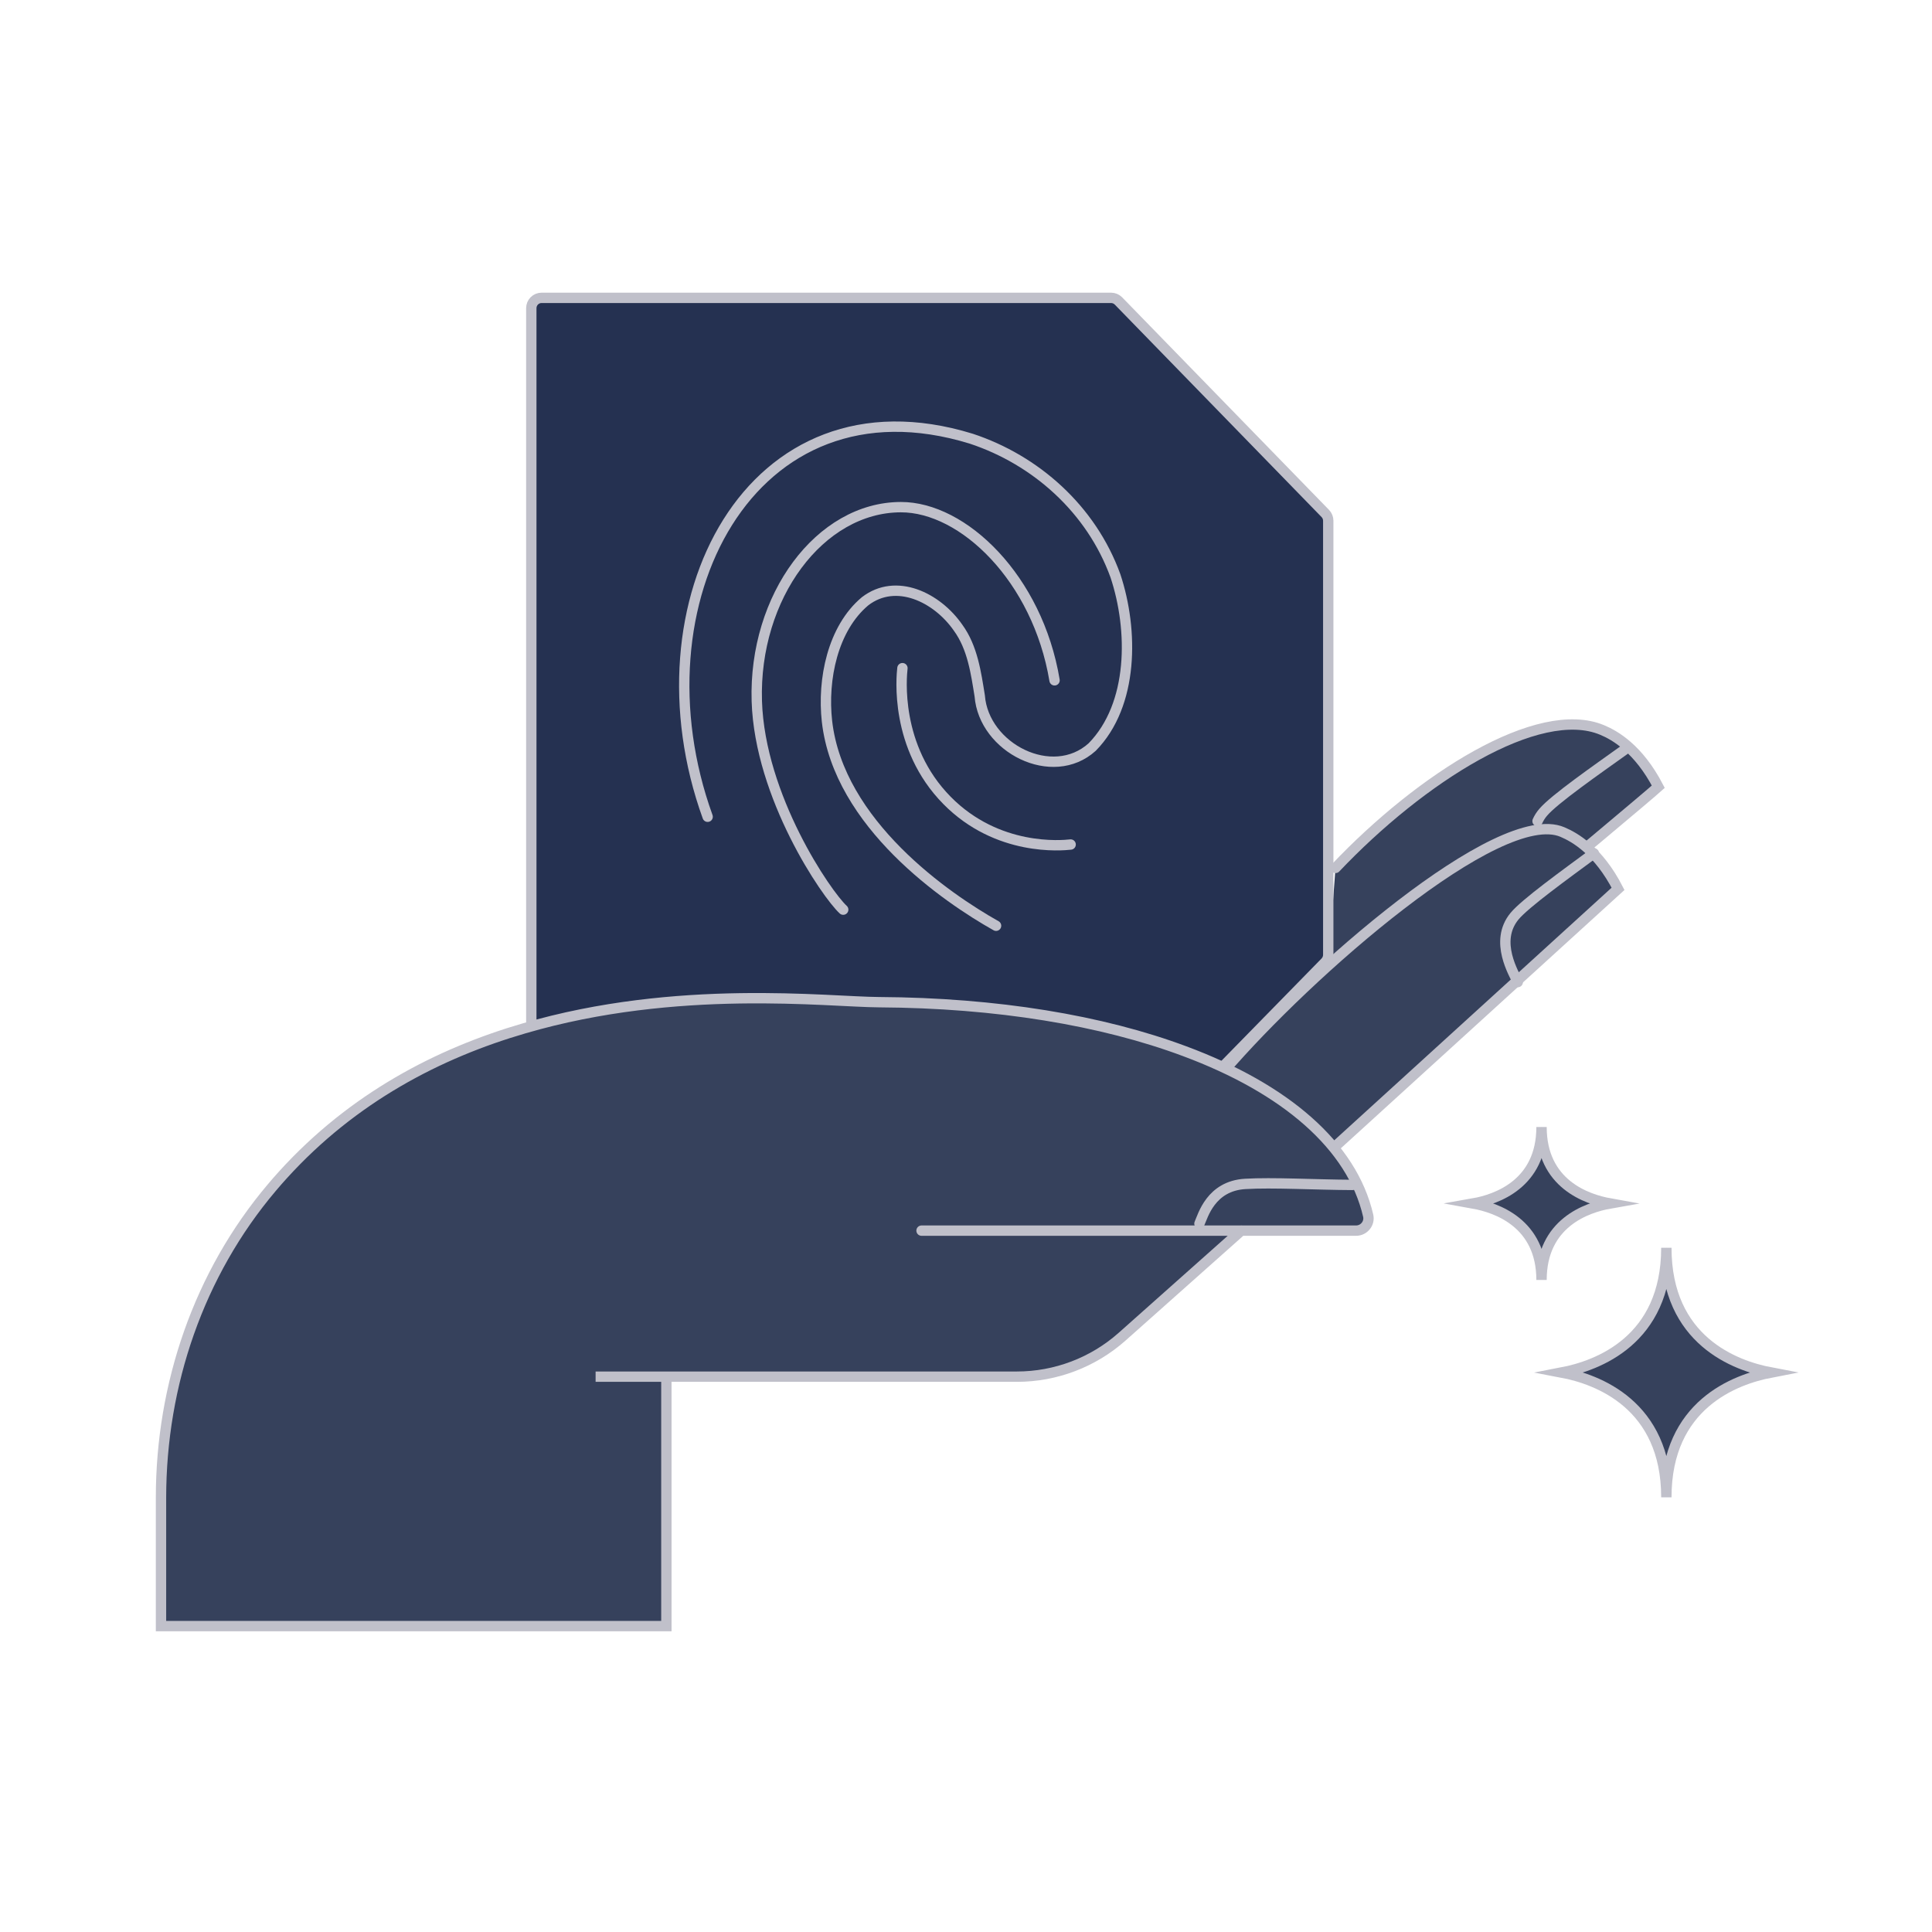 <svg width="280" height="280" viewBox="0 0 280 280" fill="none" xmlns="http://www.w3.org/2000/svg">
<path d="M193.553 125.785C205.904 112.753 222.977 101.912 232.207 105.802C234.036 106.564 237.467 108.509 240.333 114.018C237.212 116.834 194.454 152.351 191.333 155.167" fill="#36415C"/>
<path d="M193.553 125.785C205.904 112.753 222.977 101.912 232.207 105.802C234.036 106.564 237.467 108.509 240.333 114.018C237.212 116.834 194.454 152.351 191.333 155.167" stroke="#C0C0CA" stroke-width="1.5" stroke-miterlimit="10" stroke-linecap="round"/>
<path d="M177.333 155.261C189.565 141.017 217.274 116.686 226.434 120.584C228.25 121.348 231.655 123.297 234.5 128.817C220.585 141.494 206.671 154.157 192.756 166.834" fill="#36415C"/>
<path d="M177.333 155.261C189.565 141.017 217.274 116.686 226.434 120.584C228.25 121.348 231.655 123.297 234.5 128.817C220.585 141.494 206.671 154.157 192.756 166.834" stroke="#C0C0CA" stroke-width="1.5" stroke-miterlimit="10" stroke-linecap="round"/>
<path d="M176.654 155.167H176.668L192.08 139.423C192.351 139.136 192.5 138.767 192.5 138.371V75.475C192.5 75.079 192.351 74.71 192.08 74.424L162.097 43.618C161.812 43.331 161.433 43.167 161.026 43.167H78.491C77.664 43.167 77 43.836 77 44.669V149.719" fill="#253151"/>
<path d="M176.654 155.167H176.668L192.08 139.423C192.351 139.136 192.5 138.767 192.5 138.371V75.475C192.5 75.079 192.351 74.71 192.08 74.424L162.097 43.618C161.812 43.331 161.433 43.167 161.026 43.167H78.491C77.664 43.167 77 43.836 77 44.669V149.719" stroke="#C0C0CA" stroke-width="1.5" stroke-miterlimit="10"/>
<path d="M133.556 178.353H196.529C197.682 178.353 198.547 177.285 198.286 176.175C195.938 166.011 186.216 157.751 171.702 152.354C159.714 147.874 144.459 145.34 127.39 145.244C119.962 145.203 98.17 142.532 75.952 149.039C63.635 152.628 51.194 159.039 40.992 170.285C40.443 170.888 39.907 171.504 39.399 172.107C28.812 184.613 23.347 200.654 23.333 217.024V235.667H96.577V199.517H86.32H147.37C153 199.517 158.437 197.449 162.639 193.709C168.393 188.586 174.16 183.463 179.913 178.339" fill="#36415C"/>
<path d="M133.556 178.353H196.529C197.682 178.353 198.547 177.285 198.286 176.175C195.938 166.011 186.216 157.751 171.702 152.354C159.714 147.874 144.459 145.34 127.39 145.244C119.962 145.203 98.17 142.532 75.952 149.039C63.635 152.628 51.194 159.039 40.992 170.285C40.443 170.888 39.907 171.504 39.399 172.107C28.812 184.613 23.347 200.654 23.333 217.024V235.667H96.577V199.517H86.32H147.37C153 199.517 158.437 197.449 162.639 193.709C168.393 188.586 174.16 183.463 179.914 178.339" stroke="#C0C0CA" stroke-width="1.5" stroke-miterlimit="10" stroke-linecap="round"/>
<path d="M230.999 123.667C226.867 126.72 221.02 130.929 219.494 132.785C216.469 136.457 219.494 141.191 219.966 142.334" stroke="#C0C0CA" stroke-width="1.5" stroke-miterlimit="10" stroke-linecap="round"/>
<path d="M196 171.728C190.483 171.702 184.442 171.342 180.467 171.582C175.474 171.875 174.342 176.215 173.833 177.333" stroke="#C0C0CA" stroke-width="1.5" stroke-miterlimit="10" stroke-linecap="round"/>
<path d="M222.833 119C223.03 118.565 223.298 118.13 223.651 117.722C225.245 115.831 231.351 111.587 235.666 108.5" stroke="#C0C0CA" stroke-width="1.5" stroke-miterlimit="10" stroke-linecap="round"/>
<path d="M223.41 163.334C223.41 171.579 216.883 173.823 213.5 174.417C216.883 175.026 223.41 177.256 223.41 185.501C223.41 177.256 229.95 175.012 233.333 174.417C229.95 173.809 223.41 171.579 223.41 163.334Z" fill="#36415C" stroke="#C0C0CA" stroke-width="1.5" stroke-miterlimit="10"/>
<path d="M241.5 180.834C241.5 194.285 231.507 197.924 226.333 198.917C231.507 199.897 241.5 203.55 241.5 217.001C241.5 203.55 251.492 199.911 256.666 198.917C251.492 197.938 241.5 194.285 241.5 180.834Z" fill="#36415C" stroke="#C0C0CA" stroke-width="1.5" stroke-miterlimit="10"/>
<path d="M152.833 98.598C150.378 83.847 139.611 73.472 130.544 73.5C118.831 73.528 109.216 86.448 109.682 101.618C110.121 115.502 119.777 129.596 122.205 131.833" stroke="#C0C0CA" stroke-width="1.5" stroke-miterlimit="10" stroke-linecap="round"/>
<path d="M130.787 96.834C130.652 98.02 129.615 108.261 137.252 116.005C144.566 123.428 153.927 122.535 155.166 122.395" stroke="#C0C0CA" stroke-width="1.5" stroke-miterlimit="10" stroke-linecap="round"/>
<path d="M144.358 134.167C137.195 130.145 121.554 119.415 119.855 104.551C119.171 98.455 120.677 91.079 125.375 87.14C129.867 83.688 135.798 86.569 138.852 90.967C140.962 93.862 141.455 97.564 141.989 100.849C142.578 108.42 152.535 113.472 158.288 108.267C164.3 102.143 164.273 91.329 161.657 83.452C158.137 73.751 150.07 66.653 140.756 63.577C108.734 53.724 91.394 87.488 102.557 118.371" stroke="#C0C0CA" stroke-width="1.5" stroke-miterlimit="10" stroke-linecap="round"/>
</svg>
